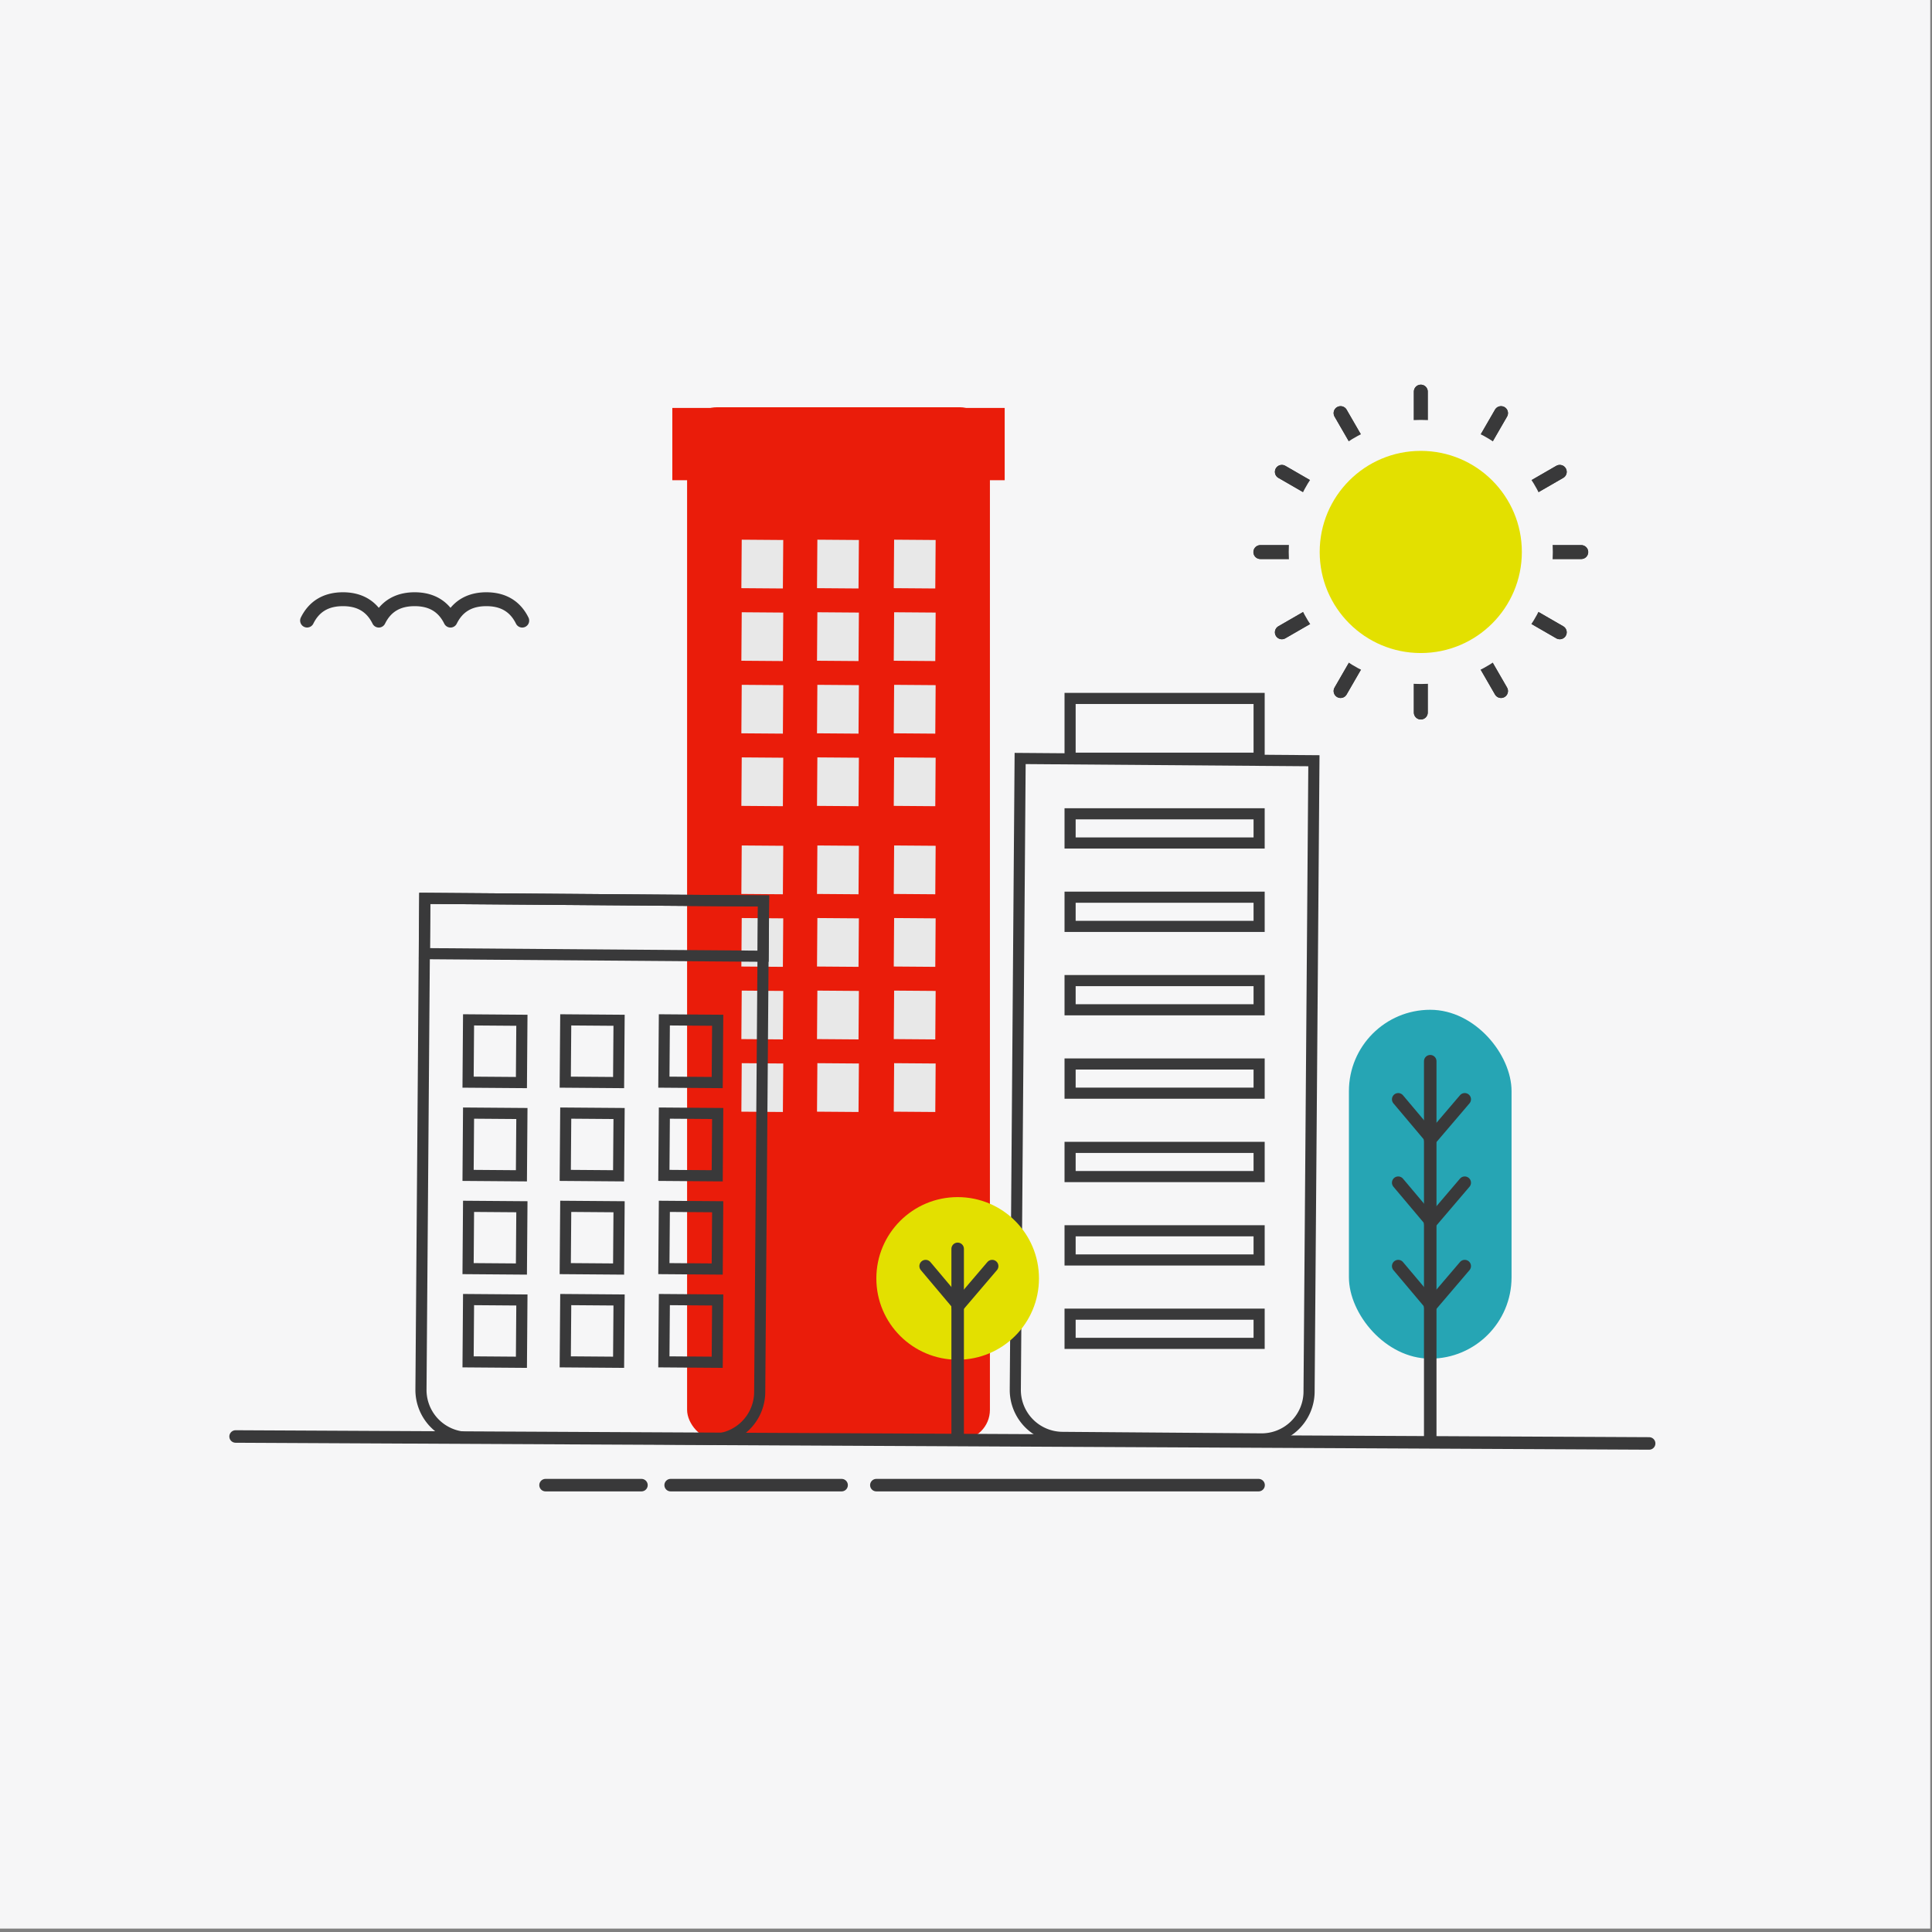 <svg id="Layer_1" data-name="Layer 1" xmlns="http://www.w3.org/2000/svg" viewBox="0 0 1390 1390">
  <rect x="0" y="0" width="1390" height="1390" fill="#808080" stroke="none"/>
  <rect x="-0.25" y="-1.454" width="1389" height="1389" fill="#f6f6f7"/>
  <rect x="494.835" y="293.5" width="216.875" height="742" rx="21.179" fill="#ea1c0a" stroke="#ea1c0a" stroke-miterlimit="10"/>
  <g>
    <rect x="533.514" y="608.398" width="29.872" height="34.884" transform="translate(4.811 -4.184) rotate(0.439)" fill="#e8e8e8"/>
    <rect x="643.159" y="608.398" width="29.872" height="34.884" transform="translate(4.815 -5.024) rotate(0.439)" fill="#e8e8e8"/>
    <rect x="587.935" y="608.398" width="29.872" height="34.884" transform="translate(4.813 -4.601) rotate(0.439)" fill="#e8e8e8"/>
    <rect x="533.514" y="660.61" width="29.872" height="34.884" transform="translate(5.211 -4.182) rotate(0.439)" fill="#e8e8e8"/>
    <rect x="643.159" y="660.61" width="29.872" height="34.884" transform="translate(5.215 -5.023) rotate(0.439)" fill="#e8e8e8"/>
    <rect x="587.935" y="660.61" width="29.872" height="34.884" transform="translate(5.213 -4.599) rotate(0.439)" fill="#e8e8e8"/>
    <rect x="533.514" y="712.822" width="29.872" height="34.884" transform="translate(5.612 -4.181) rotate(0.439)" fill="#e8e8e8"/>
    <rect x="643.159" y="712.822" width="29.872" height="34.884" transform="translate(5.615 -5.021) rotate(0.439)" fill="#e8e8e8"/>
    <rect x="587.935" y="712.822" width="29.872" height="34.884" transform="translate(5.613 -4.598) rotate(0.439)" fill="#e8e8e8"/>
    <rect x="533.514" y="765.034" width="29.872" height="34.884" transform="translate(6.012 -4.179) rotate(0.439)" fill="#e8e8e8"/>
    <rect x="643.159" y="765.034" width="29.872" height="34.884" transform="translate(6.015 -5.019) rotate(0.439)" fill="#e8e8e8"/>
    <rect x="587.935" y="765.034" width="29.872" height="34.884" transform="translate(6.013 -4.596) rotate(0.439)" fill="#e8e8e8"/>
  </g>
  <rect x="970.5" y="726.5" width="117" height="251" rx="58.5" fill="#26a5b4"/>
  <rect x="483.71" y="293.5" width="239.125" height="52" fill="#ea1c0a"/>
  <path d="M304.087,647.256H547.807a0,0,0,0,1,0,0v353.418a34.15,34.15,0,0,1-34.15,34.15H338.236a34.15,34.15,0,0,1-34.15-34.15V647.256a0,0,0,0,1,0,0Z" transform="translate(6.457 -3.239) rotate(0.439)" fill="none" stroke="#39393a" stroke-miterlimit="10" stroke-width="8"/>
  <path d="M732.077,546.5H943.438a0,0,0,0,1,0,0v454.048a34.15,34.15,0,0,1-34.15,34.15H766.227a34.15,34.15,0,0,1-34.15-34.15V546.5a0,0,0,0,1,0,0Z" transform="translate(6.082 -6.396) rotate(0.439)" fill="none" stroke="#39393a" stroke-miterlimit="10" stroke-width="8"/>
  <rect x="336.938" y="733.898" width="38.377" height="44.817" transform="translate(5.805 -2.707) rotate(0.439)" fill="none" stroke="#39393a" stroke-miterlimit="10" stroke-width="8"/>
  <rect x="477.804" y="733.898" width="38.377" height="44.817" transform="translate(5.81 -3.786) rotate(0.439)" fill="none" stroke="#39393a" stroke-miterlimit="10" stroke-width="8"/>
  <rect x="406.855" y="733.898" width="38.377" height="44.817" transform="translate(5.807 -3.242) rotate(0.439)" fill="none" stroke="#39393a" stroke-miterlimit="10" stroke-width="8"/>
  <rect x="336.938" y="800.978" width="38.377" height="44.817" transform="translate(6.319 -2.705) rotate(0.439)" fill="none" stroke="#39393a" stroke-miterlimit="10" stroke-width="8"/>
  <rect x="477.804" y="800.978" width="38.377" height="44.817" transform="translate(6.324 -3.784) rotate(0.439)" fill="none" stroke="#39393a" stroke-miterlimit="10" stroke-width="8"/>
  <rect x="406.855" y="800.978" width="38.377" height="44.817" transform="translate(6.321 -3.24) rotate(0.439)" fill="none" stroke="#39393a" stroke-miterlimit="10" stroke-width="8"/>
  <rect x="336.938" y="868.057" width="38.377" height="44.817" transform="translate(6.833 -2.703) rotate(0.439)" fill="none" stroke="#39393a" stroke-miterlimit="10" stroke-width="8"/>
  <rect x="477.804" y="868.057" width="38.377" height="44.817" transform="translate(6.838 -3.782) rotate(0.439)" fill="none" stroke="#39393a" stroke-miterlimit="10" stroke-width="8"/>
  <rect x="406.855" y="868.057" width="38.377" height="44.817" transform="translate(6.835 -3.238) rotate(0.439)" fill="none" stroke="#39393a" stroke-miterlimit="10" stroke-width="8"/>
  <rect x="336.938" y="935.136" width="38.377" height="44.817" transform="translate(7.347 -2.701) rotate(0.439)" fill="none" stroke="#39393a" stroke-miterlimit="10" stroke-width="8"/>
  <rect x="477.804" y="935.136" width="38.377" height="44.817" transform="translate(7.351 -3.78) rotate(0.439)" fill="none" stroke="#39393a" stroke-miterlimit="10" stroke-width="8"/>
  <rect x="406.855" y="935.136" width="38.377" height="44.817" transform="translate(7.349 -3.236) rotate(0.439)" fill="none" stroke="#39393a" stroke-miterlimit="10" stroke-width="8"/>
  <g>
    <rect x="533.514" y="388.398" width="29.872" height="34.884" transform="translate(3.126 -4.19) rotate(0.439)" fill="#e8e8e8"/>
    <rect x="643.159" y="388.398" width="29.872" height="34.884" transform="translate(3.129 -5.031) rotate(0.439)" fill="#e8e8e8"/>
    <rect x="587.935" y="388.398" width="29.872" height="34.884" transform="translate(3.127 -4.607) rotate(0.439)" fill="#e8e8e8"/>
    <rect x="533.514" y="440.61" width="29.872" height="34.884" transform="translate(3.526 -4.189) rotate(0.439)" fill="#e8e8e8"/>
    <rect x="643.159" y="440.61" width="29.872" height="34.884" transform="translate(3.529 -5.029) rotate(0.439)" fill="#e8e8e8"/>
    <rect x="587.935" y="440.61" width="29.872" height="34.884" transform="translate(3.527 -4.606) rotate(0.439)" fill="#e8e8e8"/>
    <rect x="533.514" y="492.822" width="29.872" height="34.884" transform="translate(3.926 -4.187) rotate(0.439)" fill="#e8e8e8"/>
    <rect x="643.159" y="492.822" width="29.872" height="34.884" transform="translate(3.929 -5.027) rotate(0.439)" fill="#e8e8e8"/>
    <rect x="587.935" y="492.822" width="29.872" height="34.884" transform="translate(3.927 -4.604) rotate(0.439)" fill="#e8e8e8"/>
    <rect x="533.514" y="545.034" width="29.872" height="34.884" transform="translate(4.326 -4.186) rotate(0.439)" fill="#e8e8e8"/>
    <rect x="643.159" y="545.034" width="29.872" height="34.884" transform="translate(4.329 -5.026) rotate(0.439)" fill="#e8e8e8"/>
    <rect x="587.935" y="545.034" width="29.872" height="34.884" transform="translate(4.327 -4.603) rotate(0.439)" fill="#e8e8e8"/>
  </g>
  <rect x="305.51" y="647.271" width="243.713" height="39.778" transform="translate(5.124 -3.255) rotate(0.439)" fill="none" stroke="#39393a" stroke-miterlimit="10" stroke-width="8"/>
  <rect x="769.888" y="502.5" width="136" height="43" fill="none" stroke="#39393a" stroke-miterlimit="10" stroke-width="8"/>
  <rect x="769.888" y="585.5" width="136" height="21" fill="none" stroke="#39393a" stroke-miterlimit="10" stroke-width="8"/>
  <rect x="769.888" y="645.5" width="136" height="21" fill="none" stroke="#39393a" stroke-miterlimit="10" stroke-width="8"/>
  <rect x="769.888" y="705.5" width="136" height="21" fill="none" stroke="#39393a" stroke-miterlimit="10" stroke-width="8"/>
  <rect x="769.888" y="765.5" width="136" height="21" fill="none" stroke="#39393a" stroke-miterlimit="10" stroke-width="8"/>
  <rect x="769.888" y="825.5" width="136" height="21" fill="none" stroke="#39393a" stroke-miterlimit="10" stroke-width="8"/>
  <rect x="769.888" y="885.5" width="136" height="21" fill="none" stroke="#39393a" stroke-miterlimit="10" stroke-width="8"/>
  <rect x="769.888" y="945.5" width="136" height="21" fill="none" stroke="#39393a" stroke-miterlimit="10" stroke-width="8"/>
  <circle cx="689" cy="919.773" r="58.5" fill="#e3e000"/>
  <line x1="689" y1="1035.5" x2="689" y2="898.5" fill="#fff" stroke="#39393a" stroke-linecap="round" stroke-linejoin="round" stroke-width="9"/>
  <line x1="713.818" y1="910.909" x2="689" y2="939.998" fill="#fff" stroke="#39393a" stroke-linecap="round" stroke-linejoin="round" stroke-width="9"/>
  <line x1="665.955" y1="910.909" x2="688.773" y2="937.998" fill="#fff" stroke="#39393a" stroke-linecap="round" stroke-linejoin="round" stroke-width="9"/>
  <line x1="1029" y1="1035.5" x2="1029" y2="763.5" fill="#fff" stroke="#39393a" stroke-linecap="round" stroke-linejoin="round" stroke-width="9"/>
  <line x1="1053.818" y1="910.909" x2="1029" y2="939.998" fill="#fff" stroke="#39393a" stroke-linecap="round" stroke-linejoin="round" stroke-width="9"/>
  <line x1="1005.955" y1="910.909" x2="1028.773" y2="937.998" fill="#fff" stroke="#39393a" stroke-linecap="round" stroke-linejoin="round" stroke-width="9"/>
  <line x1="1053.818" y1="850.909" x2="1029" y2="879.998" fill="#fff" stroke="#39393a" stroke-linecap="round" stroke-linejoin="round" stroke-width="9"/>
  <line x1="1005.955" y1="850.909" x2="1028.773" y2="877.998" fill="#fff" stroke="#39393a" stroke-linecap="round" stroke-linejoin="round" stroke-width="9"/>
  <line x1="1053.818" y1="790.909" x2="1029" y2="819.998" fill="#fff" stroke="#39393a" stroke-linecap="round" stroke-linejoin="round" stroke-width="9"/>
  <line x1="1005.955" y1="790.909" x2="1028.773" y2="817.998" fill="#fff" stroke="#39393a" stroke-linecap="round" stroke-linejoin="round" stroke-width="9"/>
  <line x1="169.5" y1="1033.5" x2="1186.5" y2="1038.5" fill="#fff" stroke="#39393a" stroke-linecap="round" stroke-linejoin="round" stroke-width="9"/>
  <line x1="630.5" y1="1068.5" x2="905.5" y2="1068.5" fill="#fff" stroke="#39393a" stroke-linecap="round" stroke-linejoin="round" stroke-width="9"/>
  <line x1="482.5" y1="1068.5" x2="605.5" y2="1068.5" fill="#fff" stroke="#39393a" stroke-linecap="round" stroke-linejoin="round" stroke-width="9"/>
  <line x1="392.5" y1="1068.5" x2="461.5" y2="1068.5" fill="#fff" stroke="#39393a" stroke-linecap="round" stroke-linejoin="round" stroke-width="9"/>
  <path d="M375.72,451.5a5,5,0,0,1-4.487-2.788c-4.243-8.593-11.015-12.6-21.315-12.6s-17.071,4-21.313,12.6a5,5,0,0,1-8.967,0c-4.242-8.594-11.016-12.6-21.315-12.6s-17.072,4-21.314,12.6a5,5,0,0,1-4.483,2.786h0a5,5,0,0,1-4.484-2.787c-4.242-8.593-11.015-12.6-21.313-12.6s-17.073,4-21.315,12.6a5,5,0,0,1-8.967-4.426c5.868-11.887,16.338-18.169,30.282-18.169,10.9,0,19.681,3.842,25.8,11.2,6.116-7.357,14.9-11.2,25.8-11.2s19.682,3.842,25.8,11.2c6.115-7.357,14.9-11.2,25.8-11.2,13.943,0,24.414,6.282,30.281,18.169a5,5,0,0,1-4.479,7.214Z" fill="#39393a"/>
  <g>
    <polyline points="1022.215 281.758 1022.215 397.197 1079.934 297.224" fill="none" stroke="#39393a" stroke-linecap="round" stroke-linejoin="round" stroke-width="10"/>
    <polyline points="1079.934 297.224 1022.215 397.197 1122.188 339.477" fill="none" stroke="#39393a" stroke-linecap="round" stroke-linejoin="round" stroke-width="10"/>
    <polyline points="1122.188 339.477 1022.215 397.197 1137.654 397.197" fill="none" stroke="#39393a" stroke-linecap="round" stroke-linejoin="round" stroke-width="10"/>
    <polyline points="1137.654 397.197 1022.215 397.197 1122.188 454.916" fill="none" stroke="#39393a" stroke-linecap="round" stroke-linejoin="round" stroke-width="10"/>
    <polyline points="1122.188 454.916 1022.215 397.197 1079.934 497.17" fill="none" stroke="#39393a" stroke-linecap="round" stroke-linejoin="round" stroke-width="10"/>
    <polyline points="1079.934 497.17 1022.215 397.197 1022.215 512.636" fill="none" stroke="#39393a" stroke-linecap="round" stroke-linejoin="round" stroke-width="10"/>
    <polyline points="1022.215 512.636 1022.215 397.197 964.495 497.17" fill="none" stroke="#39393a" stroke-linecap="round" stroke-linejoin="round" stroke-width="10"/>
    <polyline points="964.495 497.17 1022.215 397.197 922.242 454.916" fill="none" stroke="#39393a" stroke-linecap="round" stroke-linejoin="round" stroke-width="10"/>
    <polyline points="922.242 454.916 1022.215 397.197 906.776 397.197" fill="none" stroke="#39393a" stroke-linecap="round" stroke-linejoin="round" stroke-width="10"/>
    <polyline points="906.776 397.197 1022.215 397.197 922.242 339.477" fill="none" stroke="#39393a" stroke-linecap="round" stroke-linejoin="round" stroke-width="10"/>
    <polyline points="922.242 339.477 1022.215 397.197 964.495 297.224" fill="none" stroke="#39393a" stroke-linecap="round" stroke-linejoin="round" stroke-width="10"/>
    <polyline points="964.495 297.224 1022.215 397.197 1022.215 281.758" fill="none" stroke="#39393a" stroke-linecap="round" stroke-linejoin="round" stroke-width="10"/>
  </g>
  <circle cx="1022.188" cy="397.112" r="95" fill="#f6f6f7"/>
  <circle cx="1022.188" cy="397.112" r="72.723" fill="#e3e000"/>
</svg>
